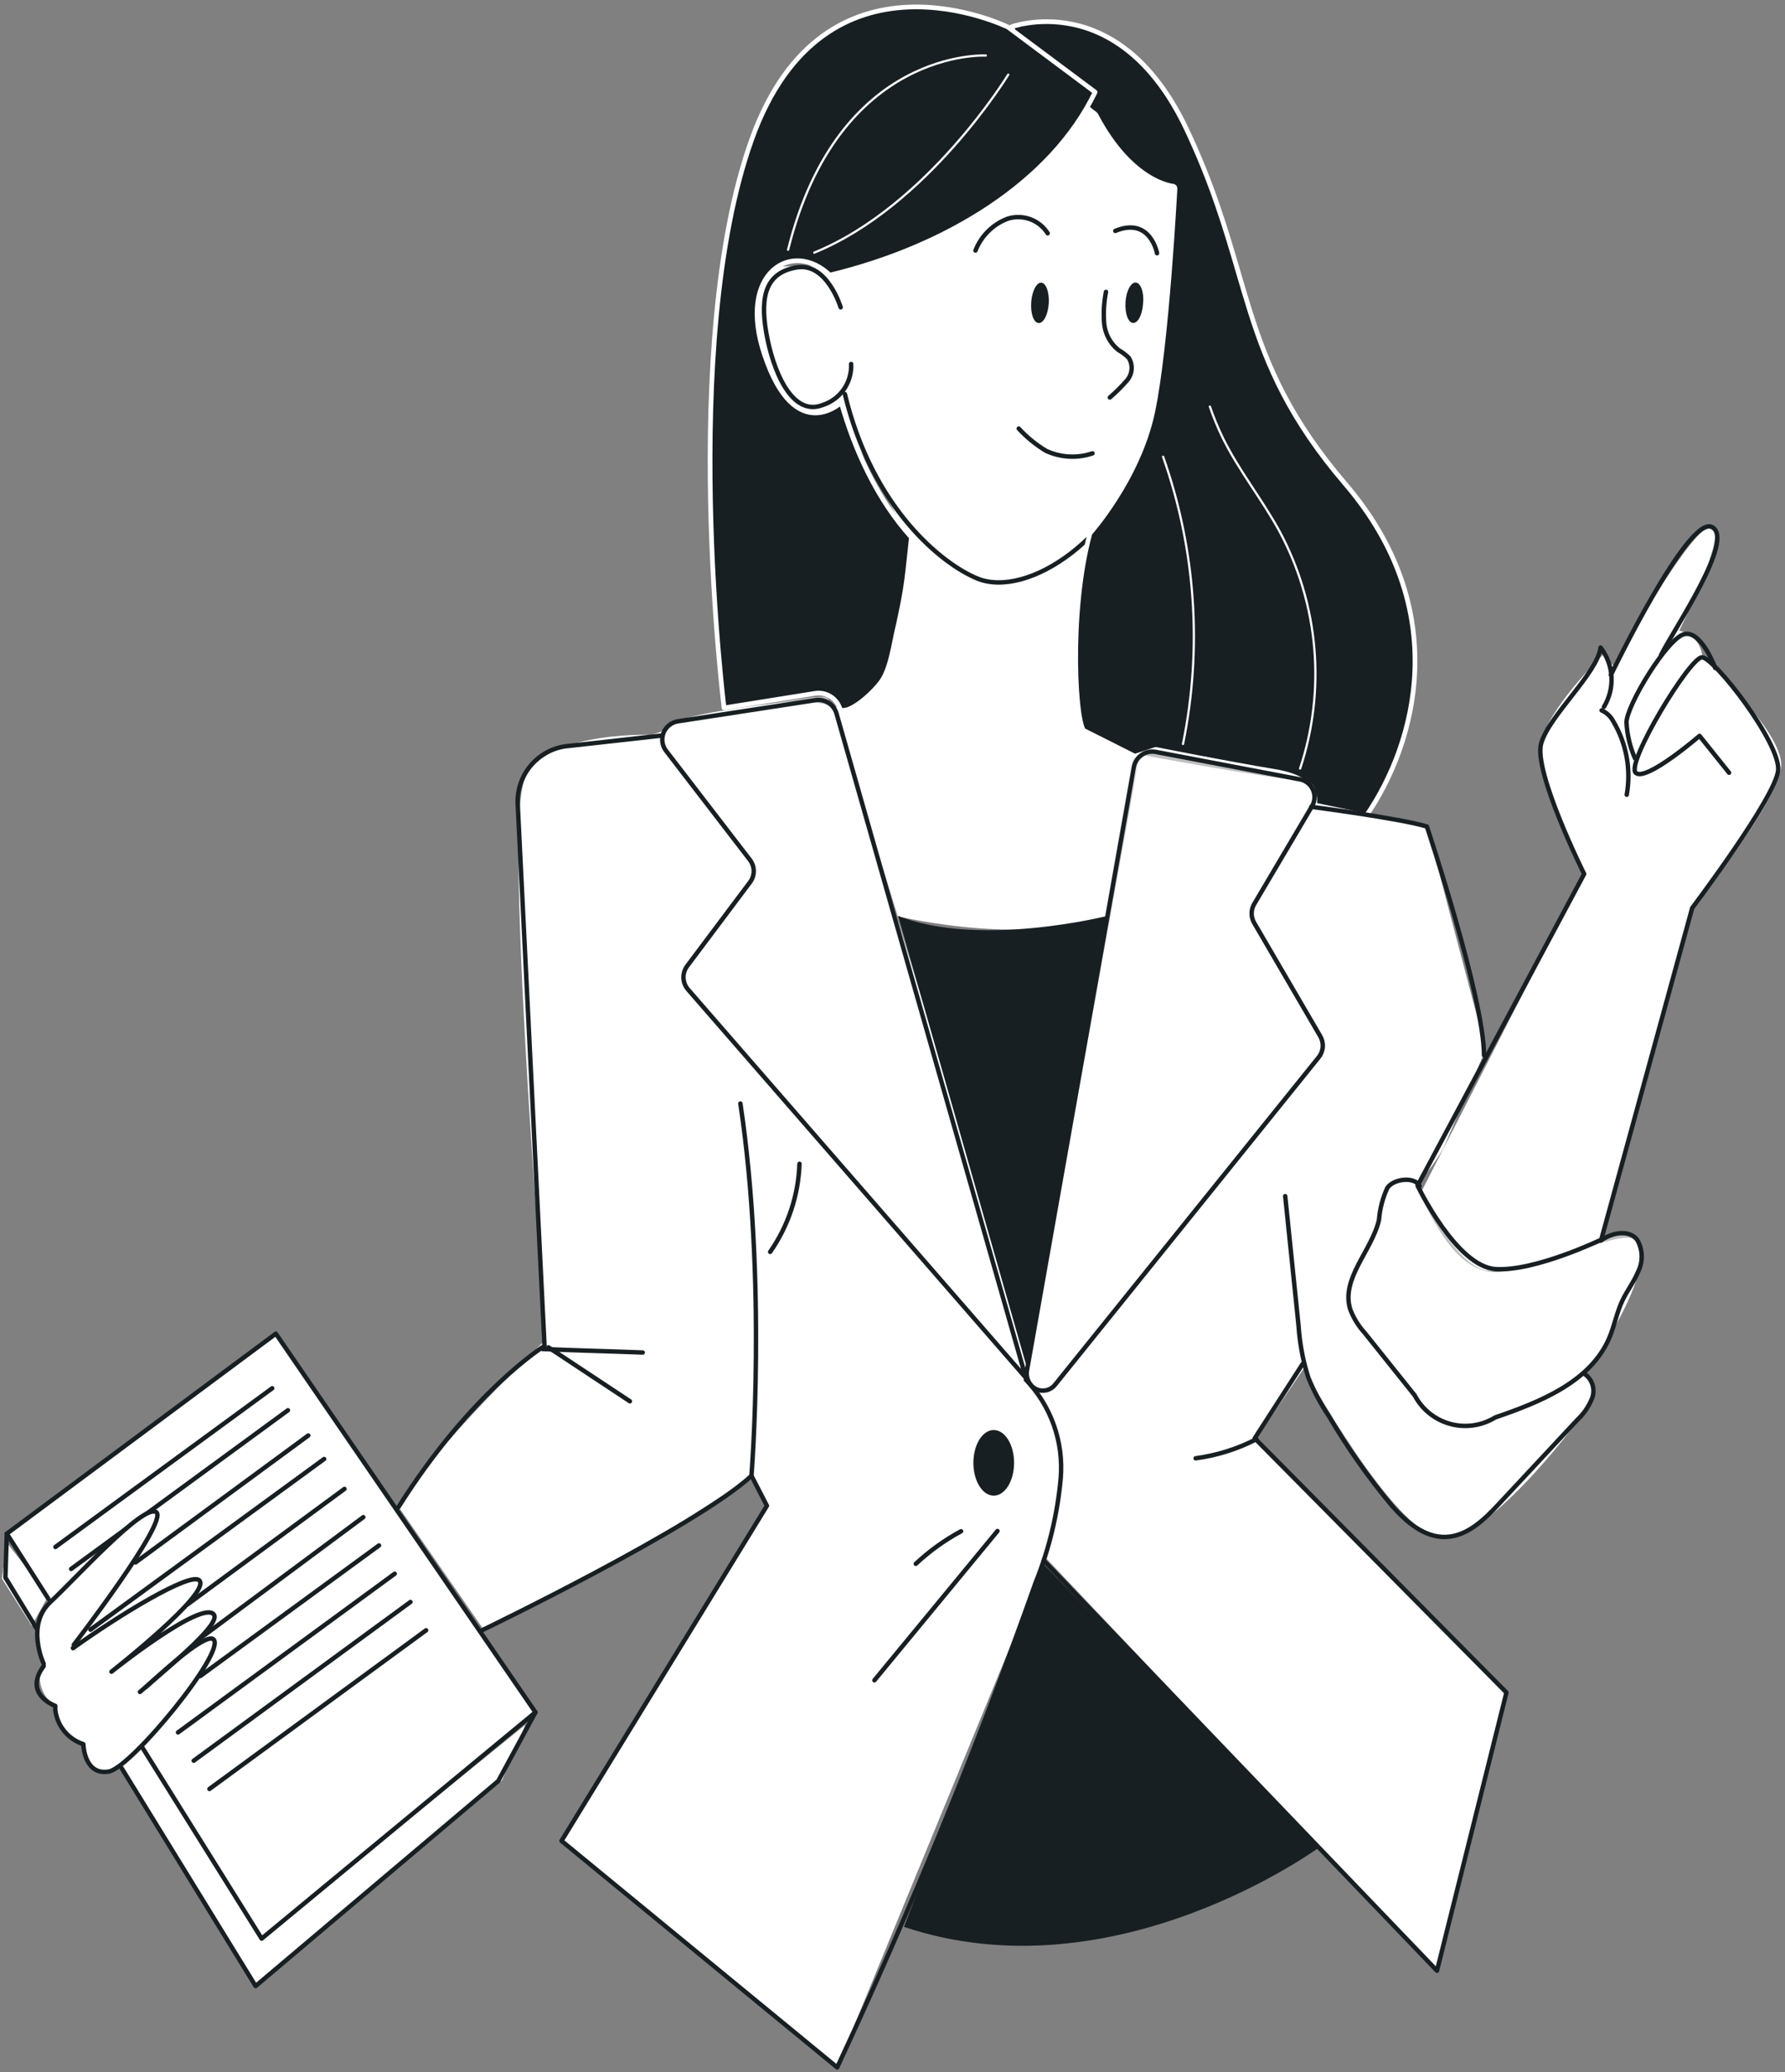 <svg width="380" height="441" viewBox="0 0 380 441" fill="none" xmlns="http://www.w3.org/2000/svg">
<rect x="0" y="0" width="380" height="441" fill="#808080" stroke="none"/>
<path d="M242.802 159.499L235.695 195.032C235.695 195.032 220.838 201.346 191.124 195.032L177.357 150.733C177.357 150.733 190.951 148.455 192.362 112.427L178.323 87.145C178.323 87.145 172.231 97.916 167.081 86.675C161.93 75.433 156.309 57.184 165.669 56.738C175.029 56.292 182.532 58.124 198.429 49.309C214.326 40.494 230.743 20.289 230.743 20.289L252.731 39.949C252.731 39.949 259.293 94.722 232.13 115.77C235.993 116.512 233.071 151.105 230.52 152.466C226.435 154.546 242.802 159.499 242.802 159.499Z" fill="white"/>
<path d="M250.477 35.914C250.477 35.914 251.343 69.813 244.905 92.247C238.467 114.681 218.633 127.483 208.01 123.1C200.582 120.03 185.725 108.243 179.856 83.853" stroke="#181F23" stroke-width="0.944" stroke-linecap="round" stroke-linejoin="round"/>
<path d="M223.266 64.587C223.092 67.064 222.127 68.822 221.087 68.747C220.047 68.673 219.353 66.692 219.527 64.315C219.7 61.938 220.666 60.081 221.681 60.155C222.696 60.229 223.414 62.21 223.266 64.587Z" fill="#181F23"/>
<path d="M243.344 64.563C243.195 67.039 242.23 68.797 241.19 68.723C240.15 68.649 239.456 66.668 239.605 64.291C239.753 61.913 240.744 60.056 241.784 60.131C242.824 60.205 243.592 62.186 243.344 64.563Z" fill="#181F23"/>
<path d="M235.447 62.112C235.019 64.297 234.886 66.529 235.051 68.749C235.141 69.863 235.458 70.947 235.982 71.935C236.505 72.922 237.225 73.793 238.096 74.493C238.901 74.947 239.642 75.505 240.3 76.152C240.755 76.889 240.965 77.751 240.898 78.615C240.831 79.478 240.492 80.298 239.929 80.956C238.795 82.255 237.57 83.471 236.264 84.596" stroke="#181F23" stroke-width="0.944" stroke-linecap="round" stroke-linejoin="round"/>
<path d="M216.873 91.207C218.571 93.049 220.522 94.641 222.668 95.936C225.776 97.386 229.324 97.581 232.572 96.481" stroke="#181F23" stroke-width="0.944" stroke-linecap="round" stroke-linejoin="round"/>
<path d="M246.316 53.891C246.316 53.891 244.905 46.066 237.427 49.137" stroke="#181F23" stroke-width="0.944" stroke-linecap="round" stroke-linejoin="round"/>
<path d="M223.041 49.656C222.159 48.262 220.839 47.201 219.287 46.641C217.736 46.08 216.042 46.052 214.473 46.56C212.931 47.152 211.529 48.059 210.356 49.223C209.184 50.387 208.267 51.782 207.664 53.32" stroke="#181F23" stroke-width="0.944" stroke-linecap="round" stroke-linejoin="round"/>
<path d="M193.176 113.765C192.751 120.566 191.74 127.318 190.155 133.946C189.558 137.397 188.44 140.737 186.837 143.851C185.19 147.021 182.375 149.427 178.987 150.561" stroke="#181F23" stroke-width="0.944" stroke-linecap="round" stroke-linejoin="round"/>
<path d="M242.922 161.009L232.646 155.389C232.07 155.081 231.581 154.635 231.222 154.09C230.863 153.545 230.646 152.919 230.591 152.269C230.071 145.831 228.758 127.383 232.646 114.631" stroke="#181F23" stroke-width="0.944" stroke-linecap="round" stroke-linejoin="round"/>
<path d="M249.638 40.107C250.137 40.133 250.137 40.133 250.137 40.133L250.137 40.134L250.137 40.139L250.136 40.157L250.132 40.229L250.117 40.511C250.104 40.758 250.084 41.123 250.057 41.593C250.004 42.531 249.924 43.888 249.82 45.559C249.61 48.903 249.3 53.51 248.895 58.562C248.085 68.654 246.896 80.558 245.378 87.701C243.851 94.888 240.493 101.356 237.529 106.017C236.046 108.35 234.657 110.237 233.639 111.541C233.129 112.193 232.712 112.7 232.422 113.045C232.276 113.217 232.163 113.349 232.085 113.438C232.069 113.456 232.055 113.472 232.043 113.486C229.71 121.953 228.924 132.532 229.002 141.019C229.041 145.278 229.297 148.995 229.679 151.637C229.871 152.962 230.091 153.996 230.323 154.688C230.441 155.038 230.552 155.27 230.645 155.406C230.674 155.448 230.696 155.473 230.71 155.487C230.764 155.495 230.817 155.511 230.867 155.536L241.604 160.94L245.914 159.519C245.997 159.492 246.084 159.486 246.169 159.503L246.071 159.993C246.169 159.503 246.169 159.503 246.169 159.503L246.17 159.503L246.172 159.504L246.18 159.505L246.212 159.512L246.338 159.537L246.827 159.634C247.253 159.719 247.874 159.841 248.65 159.994C250.204 160.299 252.384 160.724 254.887 161.202C259.894 162.158 266.191 163.327 271.36 164.18C276.604 165.046 278.78 166.851 279.555 168.617C279.937 169.489 279.953 170.302 279.873 170.893C279.853 171.045 279.826 171.183 279.798 171.304L290.865 173.6C301.458 158.158 309.322 129.75 286.4 102.996C274.72 89.363 269.925 78.206 266.218 66.583C265.3 63.705 264.45 60.803 263.579 57.832C260.935 48.809 258.101 39.14 252.602 27.509C245.333 12.136 235.902 6.758 228.351 5.178C224.561 4.384 221.221 4.542 218.829 4.899C217.633 5.077 216.676 5.304 216.021 5.486C215.783 5.552 215.585 5.612 215.43 5.661C216.601 10.84 218.926 13.824 221.946 16.305C223.456 17.547 225.139 18.661 226.961 19.867L227.16 20C229.052 21.253 231.08 22.606 233.162 24.281C233.215 24.325 233.259 24.378 233.291 24.439C237.117 31.747 241.256 35.536 244.405 37.499C245.981 38.481 247.315 39.009 248.246 39.292C248.712 39.433 249.077 39.513 249.322 39.557C249.445 39.579 249.537 39.592 249.597 39.599C249.626 39.603 249.648 39.605 249.661 39.607L249.675 39.608L249.675 39.608C249.675 39.608 249.676 39.608 249.676 39.608L249.676 39.608C249.676 39.608 249.676 39.608 249.677 39.608C249.947 39.629 250.151 39.862 250.137 40.133L249.638 40.107ZM230.728 155.503C230.728 155.503 230.726 155.502 230.724 155.5C230.727 155.502 230.728 155.503 230.728 155.503Z" fill="#181F23" stroke="white" stroke-linecap="round" stroke-linejoin="round"/>
<path d="M179.088 85.666C178.813 85.896 178.454 86.172 178.023 86.451C176.979 87.125 175.486 87.832 173.752 87.878C171.997 87.925 170.054 87.293 168.143 85.39C166.245 83.501 164.384 80.367 162.731 75.407C159.852 66.771 161.234 60.589 164.529 57.548C167.8 54.528 172.742 54.795 176.655 58.552C201.448 52.605 223.862 38.858 233.134 19.603L214.583 5.763C214.566 5.755 214.544 5.744 214.516 5.731C214.443 5.697 214.334 5.646 214.189 5.581C213.901 5.451 213.474 5.264 212.924 5.042C211.823 4.598 210.23 4.011 208.269 3.441C204.344 2.301 198.959 1.236 193.1 1.522C187.244 1.807 180.922 3.441 175.098 7.691C169.275 11.941 163.913 18.832 160.022 29.695C152.218 51.479 150.753 81.827 151.251 106.777C151.5 119.243 152.239 130.343 152.915 138.327C153.253 142.319 153.575 145.531 153.813 147.745C153.932 148.852 154.03 149.709 154.098 150.289C154.114 150.428 154.128 150.551 154.141 150.658L173.507 147.559C175.898 147.177 178.188 148.646 178.847 150.96C179.142 151.188 179.587 151.25 180.243 151.075C180.966 150.881 181.828 150.421 182.736 149.788C184.548 148.525 186.41 146.662 187.503 145.231C188.557 143.851 189.251 141.803 189.8 139.565C190.072 138.454 190.305 137.314 190.531 136.206L190.542 136.151C190.762 135.07 190.977 134.017 191.213 133.072C192.783 126.004 193.048 123.515 193.637 117.975C193.751 116.903 193.877 115.717 194.027 114.361C186.854 106.473 181.963 95.852 179.088 85.666Z" fill="#181F23" stroke="white" stroke-linecap="round" stroke-linejoin="round"/>
<path d="M257.562 86.527C258.335 88.784 259.245 90.992 260.286 93.138C263.728 100.146 268.705 106.287 272.444 113.17C276.547 120.836 279.047 129.257 279.792 137.92C280.537 146.583 279.511 155.307 276.777 163.56" stroke="white" stroke-width="0.472" stroke-linecap="round" stroke-linejoin="round"/>
<path d="M247.605 97.2C254.537 116.817 256.001 137.951 251.84 158.336" stroke="white" stroke-width="0.472" stroke-linecap="round" stroke-linejoin="round"/>
<path d="M214.643 15.881C214.643 15.881 197.582 43.887 173.34 53.767" stroke="white" stroke-width="0.472" stroke-linecap="round" stroke-linejoin="round"/>
<path d="M209.869 11.82C209.869 11.82 178.471 10.112 167.774 53.148" stroke="white" stroke-width="0.472" stroke-linecap="round" stroke-linejoin="round"/>
<path d="M316.296 223.311L303.767 175.892L279.451 171.955C279.451 171.955 282.496 166.26 275.736 165.888C268.976 165.517 242.605 160.565 242.605 160.565L219.354 288.706L177.432 150.611C177.432 150.611 174.956 148.852 167.924 149.397C160.892 149.942 144.128 152.443 143.162 154.052C142.197 155.662 138.458 156.38 138.458 156.38C138.458 156.38 113.102 155.538 111.22 167.597C107.753 182.182 116.172 285.116 116.172 285.116C116.172 285.116 90.742 309.457 84.849 320.699L103.172 347.119L136.873 329.241L159.678 314.533L163.269 320.476L119.54 391.765L178.2 439.901L222.771 331.693L305.921 419.498L320.778 360.292L267.515 306.089L277.544 291.232C277.544 291.232 296.932 326.666 306.936 327.409C316.94 328.152 337.244 301.162 339.126 297.695C339.391 297.264 339.556 296.78 339.608 296.277C339.66 295.774 339.598 295.265 339.427 294.79C339.255 294.314 338.979 293.883 338.618 293.529C338.258 293.174 337.822 292.906 337.343 292.743C337.343 292.743 353.414 269.838 348.412 264.069C345.119 260.577 324.814 272.488 315.999 270.432C309.784 268.625 305.946 261.815 301.365 252.332C303.63 249.913 305.616 247.247 307.283 244.383L316.296 223.311Z" fill="white"/>
<path opacity="0.5" d="M312.677 267.981C312.677 267.981 302.327 255.6 301.213 252.183C301.213 252.183 295.245 249.706 293.784 255.674C292.84 261.251 290.876 266.607 287.99 271.472C284.721 276.598 289.6 282.862 294.725 288.681C299.851 294.5 302.575 302.35 307.948 302.845C313.321 303.34 334.468 293.782 334.468 293.782C336.603 292.974 338.473 291.591 339.872 289.786C341.27 287.981 342.142 285.825 342.391 283.556C343.555 275.434 350.885 268.946 348.384 263.746C345.883 258.546 330.778 270.234 324.266 269.788C322.41 270.826 320.26 271.212 318.16 270.884C316.059 270.556 314.129 269.534 312.677 267.981Z" fill="white"/>
<path opacity="0.5" d="M216.922 289.945C216.922 289.945 148.926 217.244 146.45 210.583C143.974 203.923 153.705 196.123 153.705 196.123C153.705 196.123 162.099 190.304 159.599 182.999C157.098 175.694 142.959 165.344 141.77 159.822C140.582 154.3 143.058 154.053 143.058 154.053C143.058 154.053 174.01 147.119 176.09 148.456C178.17 149.794 194.067 209.246 194.067 209.246L216.922 289.945Z" fill="white"/>
<path opacity="0.5" d="M219.651 284.769C219.651 284.769 239.461 166.111 241.566 161.505C243.67 156.899 258.676 162.817 258.676 162.817C258.676 162.817 279.005 163.337 279.921 167.918C280.838 172.499 266.129 194.166 266.129 194.166C266.129 194.166 279.5 216.451 280.986 220.537C282.472 224.623 227.377 292.148 227.377 292.148C227.377 292.148 223.242 296.753 219.949 296.753C216.655 296.753 219.651 284.769 219.651 284.769Z" fill="white"/>
<path d="M246.069 160.021L276.477 165.815C277.097 165.892 277.69 166.12 278.203 166.478C278.715 166.836 279.133 167.315 279.418 167.871C279.704 168.428 279.849 169.046 279.841 169.672C279.834 170.297 279.673 170.911 279.374 171.461L266.993 192.409C266.64 193.014 266.455 193.702 266.455 194.402C266.455 195.103 266.64 195.79 266.993 196.396L281.057 220.513C281.464 221.205 281.651 222.004 281.593 222.804C281.536 223.605 281.237 224.369 280.736 224.995L224.601 294.699C224.271 295.113 223.847 295.442 223.364 295.658C222.881 295.874 222.353 295.972 221.825 295.943C221.297 295.914 220.783 295.759 220.327 295.491C219.871 295.223 219.485 294.85 219.203 294.402V294.402C218.66 293.578 218.456 292.575 218.633 291.604L241.389 163.215C241.484 162.697 241.681 162.202 241.969 161.761C242.256 161.319 242.628 160.939 243.063 160.642C243.498 160.345 243.988 160.137 244.504 160.03C245.02 159.924 245.552 159.92 246.069 160.021V160.021Z" stroke="#181F23" stroke-width="0.944" stroke-linecap="round" stroke-linejoin="round"/>
<path d="M218.385 293.212L178.073 151.823C177.797 150.898 177.197 150.103 176.383 149.584C175.569 149.066 174.595 148.858 173.64 149L144.298 153.507C143.622 153.615 142.985 153.898 142.452 154.328C141.919 154.757 141.507 155.319 141.256 155.956C141.006 156.594 140.927 157.286 141.026 157.964C141.125 158.641 141.399 159.281 141.822 159.821L159.65 182.998C160.174 183.684 160.458 184.524 160.458 185.387C160.458 186.251 160.174 187.09 159.65 187.777L146.279 205.605C145.745 206.329 145.471 207.212 145.502 208.111C145.534 209.011 145.869 209.873 146.452 210.557L218.385 293.212Z" stroke="#181F23" stroke-width="0.944" stroke-linecap="round" stroke-linejoin="round"/>
<path d="M191.198 194.908C208.532 201.792 235.77 194.908 235.77 194.908L218.733 291.479L191.198 194.908Z" fill="#181F23"/>
<path d="M340.759 264.018C343.755 261.938 347.098 261.938 348.51 263.82C349.109 264.837 349.446 265.988 349.489 267.168C349.533 268.349 349.281 269.521 348.757 270.58C347.866 272.759 346.405 274.641 345.39 276.77C344.201 279.246 343.681 282.193 342.567 284.793C338.531 294.128 327.883 298.362 318.3 301.656C316.881 302.529 315.298 303.101 313.648 303.336C311.998 303.572 310.318 303.465 308.711 303.024C307.104 302.583 305.605 301.816 304.307 300.771C303.009 299.727 301.94 298.426 301.165 296.951L290.543 283.679C289.183 282.196 288.123 280.464 287.423 278.578C285.466 272.065 292.028 266.197 293.564 259.635C293.744 257.269 294.347 254.954 295.346 252.801C296.659 250.82 301.264 250.325 302.205 252.429" stroke="#181F23" stroke-width="0.944" stroke-linecap="round" stroke-linejoin="round"/>
<path d="M218.386 293.608C221.033 296.372 223.064 299.667 224.345 303.273C225.625 306.88 226.126 310.717 225.814 314.532C225.141 322.184 223.338 329.694 220.466 336.818C208.052 371.847 193.971 406.233 178.222 439.975L119.537 391.764L163.266 320.45L159.973 314.062" stroke="#181F23" stroke-width="0.944" stroke-linecap="round" stroke-linejoin="round"/>
<path d="M277.315 290.267L267.113 306.089L320.697 360.194L305.915 419.399L222.195 332.114" stroke="#181F23" stroke-width="0.944" stroke-linecap="round" stroke-linejoin="round"/>
<path d="M211.551 318.296C209.158 318.296 207.218 315.17 207.218 311.313C207.218 307.457 209.158 304.331 211.551 304.331C213.945 304.331 215.885 307.457 215.885 311.313C215.885 315.17 213.945 318.296 211.551 318.296Z" fill="#181F23"/>
<path d="M281.082 392.978C281.082 392.978 237.452 425.168 192.435 410.063L222.298 333.03L281.082 392.978Z" fill="#181F23"/>
<path d="M315.92 224.574C315.92 212.342 303.762 175.893 303.762 175.893C297.646 174.085 279.149 171.708 279.149 171.708" stroke="#181F23" stroke-width="0.944" stroke-linecap="round" stroke-linejoin="round"/>
<path d="M140.758 156.553L121.221 158.732C118.171 158.948 115.323 160.333 113.27 162.598C111.217 164.864 110.118 167.834 110.202 170.89L115.922 286.428C115.922 286.428 100.347 296.085 84.821 320.748" stroke="#181F23" stroke-width="0.944" stroke-linecap="round" stroke-linejoin="round"/>
<path d="M115.5 287.096C122.929 287.418 129.367 287.541 136.82 287.839" stroke="#181F23" stroke-width="0.944" stroke-linecap="round" stroke-linejoin="round"/>
<path d="M116.763 286.75L134.096 298.215" stroke="#181F23" stroke-width="0.944" stroke-linecap="round" stroke-linejoin="round"/>
<path d="M212.344 325.823L186.146 357.592" stroke="#181F23" stroke-width="0.944" stroke-linecap="round" stroke-linejoin="round"/>
<path d="M204.594 325.874C201.096 327.757 197.858 330.088 194.961 332.807" stroke="#181F23" stroke-width="0.944" stroke-linecap="round" stroke-linejoin="round"/>
<path d="M267.461 306.287C263.418 308.372 259.045 309.746 254.535 310.348" stroke="#181F23" stroke-width="0.944" stroke-linecap="round" stroke-linejoin="round"/>
<path d="M337.437 292.469C338.205 293.037 338.767 293.84 339.04 294.755C339.312 295.671 339.28 296.65 338.947 297.545C338.238 299.313 337.147 300.903 335.753 302.201L319.188 319.955C316.068 323.322 312.403 326.913 307.822 327.086C303.241 327.259 299.329 323.867 296.283 320.4C291.288 314.405 286.792 308.012 282.837 301.284C281.127 298.741 279.683 296.027 278.529 293.187C277.39 289.621 276.691 285.929 276.449 282.193C275.508 272.982 274.559 263.77 273.601 254.559" stroke="#181F23" stroke-width="0.944" stroke-linecap="round" stroke-linejoin="round"/>
<path d="M102.771 346.871C102.771 346.871 148.11 325.006 159.971 314.086C159.971 314.086 163.313 272.808 157.618 234.849" stroke="#181F23" stroke-width="0.944" stroke-linecap="round" stroke-linejoin="round"/>
<path d="M170.199 247.675C169.969 254.394 167.802 260.903 163.959 266.42" stroke="#181F23" stroke-width="0.944" stroke-linecap="round" stroke-linejoin="round"/>
<path d="M1.472 328.349L0.407 335.926L6.746 345.955L10.287 339.616L1.472 328.349Z" fill="white"/>
<path d="M111.812 367.101L55.703 412.564L30.371 372.004L25.394 375.817L54.415 422.666L106.885 378.863L111.812 367.101Z" fill="white"/>
<path opacity="0.4" d="M1.472 328.349L0.407 335.926L6.746 345.955L10.287 339.616L1.472 328.349Z" fill="white"/>
<path opacity="0.4" d="M111.812 367.101L55.703 412.564L30.371 372.004L25.394 375.817L54.415 422.666L106.885 378.863L111.812 367.101Z" fill="white"/>
<path d="M30.37 372.004L55.701 412.564L113.99 364.402L58.722 283.828L1.448 326.393L10.288 340.235" fill="white"/>
<path d="M30.37 372.004L55.701 412.564L113.99 364.402L58.722 283.828L1.448 326.393L10.288 340.235" stroke="#181F23" stroke-width="0.944" stroke-linecap="round" stroke-linejoin="round"/>
<path d="M7.76 346.524L1.148 335.728L1.446 326.393" stroke="#181F23" stroke-width="0.944" stroke-linecap="round" stroke-linejoin="round"/>
<path d="M25.913 376.312L54.414 422.666L106.066 379.036L113.99 364.402" stroke="#181F23" stroke-width="0.944" stroke-linecap="round" stroke-linejoin="round"/>
<path d="M57.953 295.441L11.797 329.216" stroke="#181F23" stroke-width="0.944" stroke-linecap="round" stroke-linejoin="round"/>
<path d="M61.297 300.122L15.141 333.897" stroke="#181F23" stroke-width="0.944" stroke-linecap="round" stroke-linejoin="round"/>
<path d="M65.627 305.495L28.856 332.51" stroke="#181F23" stroke-width="0.944" stroke-linecap="round" stroke-linejoin="round"/>
<path d="M69.002 310.497L19.256 346.822" stroke="#181F23" stroke-width="0.944" stroke-linecap="round" stroke-linejoin="round"/>
<path d="M73.336 316.859L39.883 341.472" stroke="#181F23" stroke-width="0.944" stroke-linecap="round" stroke-linejoin="round"/>
<path d="M77.342 322.876L42.626 348.653" stroke="#181F23" stroke-width="0.944" stroke-linecap="round" stroke-linejoin="round"/>
<path d="M80.684 328.894L42.625 356.701" stroke="#181F23" stroke-width="0.944" stroke-linecap="round" stroke-linejoin="round"/>
<path d="M84.027 334.912L37.896 368.687" stroke="#181F23" stroke-width="0.944" stroke-linecap="round" stroke-linejoin="round"/>
<path d="M87.373 340.929L41.242 374.704" stroke="#181F23" stroke-width="0.944" stroke-linecap="round" stroke-linejoin="round"/>
<path d="M90.715 346.944L44.584 380.719" stroke="#181F23" stroke-width="0.944" stroke-linecap="round" stroke-linejoin="round"/>
<path d="M340.832 263.623C340.832 263.623 322.483 272.141 315.946 270.284C309.409 268.427 302.377 254.015 302.377 254.015L337.241 185.995C337.241 185.995 326.816 165.492 328.104 158.163C329.392 150.833 341.203 139.394 341.203 139.394L343.432 141.597C343.432 141.597 361.037 110.447 364.429 112.156C367.822 113.864 357.471 134.218 357.471 134.218C358.827 134.48 360.054 135.193 360.953 136.24C361.852 137.287 362.371 138.608 362.424 139.988C362.424 139.988 379.559 155.563 379.187 162.967C378.816 170.37 360.344 193.325 360.344 193.325L340.832 263.623Z" fill="white"/>
<path d="M368.095 164.452L361.806 156.602C361.806 156.602 350.316 166.507 348.212 164.452C346.107 162.396 359.726 139.888 362.326 139.888C364.926 139.888 379.065 158.187 378.545 163.932C378.025 169.676 360.246 193.225 360.246 193.225L340.882 263.82C340.882 263.82 326.768 270.605 318.398 270.085C310.029 269.565 301.783 252.331 301.783 252.331L337.242 185.994C337.242 185.994 326.347 164.13 328.105 158.162C329.863 152.195 340.04 143.305 340.734 137.808C342.119 139.592 342.93 141.755 343.058 144.011C343.186 146.266 342.626 148.507 341.452 150.437" stroke="#181F23" stroke-width="0.944" stroke-linecap="round" stroke-linejoin="round"/>
<path d="M365.148 142.166C365.148 142.166 362.251 134.218 358.636 134.936C355.021 135.654 346.255 150.14 346.255 153.755C346.392 156.385 347.004 158.969 348.063 161.381" stroke="#181F23" stroke-width="0.944" stroke-linecap="round" stroke-linejoin="round"/>
<path d="M342.935 143.651C342.935 143.651 359.352 109.629 364.428 112.154C369.504 114.68 356.504 133.648 353.607 139.392" stroke="#181F23" stroke-width="0.944" stroke-linecap="round" stroke-linejoin="round"/>
<path d="M340.959 151.179C342.024 151.652 342.896 152.473 343.435 153.506C346.242 158.199 347.262 163.747 346.307 169.131" stroke="#181F23" stroke-width="0.944" stroke-linecap="round" stroke-linejoin="round"/>
<path d="M9.297 354.077C9.297 354.077 5.409 345.856 10.758 340.904C16.106 335.951 30.567 319.906 33.266 321.812C35.965 323.719 15.71 350.041 15.71 350.041" fill="white"/>
<path d="M15.536 350.759C25.218 343.801 40.57 334.441 42.427 336.323C45.101 338.997 23.732 355.761 23.732 355.761C23.732 355.761 42.823 340.507 45.497 343.553C47.132 345.435 37.45 353.458 29.798 360.069" fill="white"/>
<path d="M31.088 359.004C37.501 353.086 44.162 347.589 45.474 348.901C48.124 351.575 27.943 376.139 23.189 377.005C17.89 377.922 17.741 371.186 17.741 371.186C16.154 370.671 14.748 369.712 13.69 368.421C12.632 367.131 11.967 365.564 11.774 363.906V363.04C10.879 362.446 10.123 361.665 9.559 360.751C8.995 359.837 8.636 358.812 8.506 357.745C8.377 356.679 8.48 355.597 8.809 354.575C9.138 353.552 9.685 352.614 10.412 351.823L13.779 349.545C13.779 349.545 17.122 352.714 19.078 351.476" fill="white"/>
<path d="M9.295 354.077C9.295 354.077 5.407 345.856 10.756 340.904C16.104 335.951 30.565 319.906 33.264 321.812C35.963 323.719 15.708 350.041 15.708 350.041" stroke="#181F23" stroke-width="0.944" stroke-linecap="round" stroke-linejoin="round"/>
<path d="M15.536 350.759C25.218 343.801 40.57 334.441 42.427 336.323C45.101 338.997 23.732 355.761 23.732 355.761C23.732 355.761 42.823 340.507 45.497 343.553C47.132 345.435 37.45 353.458 29.798 360.069" stroke="#181F23" stroke-width="0.944" stroke-linecap="round" stroke-linejoin="round"/>
<path d="M31.088 359.004C37.501 353.086 44.162 347.589 45.474 348.901C48.124 351.575 27.943 376.139 23.189 377.005C17.89 377.922 17.741 371.186 17.741 371.186C16.154 370.671 14.748 369.712 13.69 368.421C12.632 367.131 11.967 365.564 11.774 363.906V363.04C11.774 363.04 4.84 360.564 9.297 354.571" stroke="#181F23" stroke-width="0.944" stroke-linecap="round" stroke-linejoin="round"/>
<path d="M178.965 65.405C178.965 65.405 176.068 55.798 169.58 56.912C163.093 58.026 161.78 62.954 163.118 70.754C164.455 78.554 168.466 88.855 175.177 86.18C176.995 85.586 178.569 84.412 179.656 82.838C180.742 81.263 181.283 79.376 181.194 77.464" stroke="#181F23" stroke-width="0.944" stroke-linecap="round" stroke-linejoin="round"/>
</svg>
